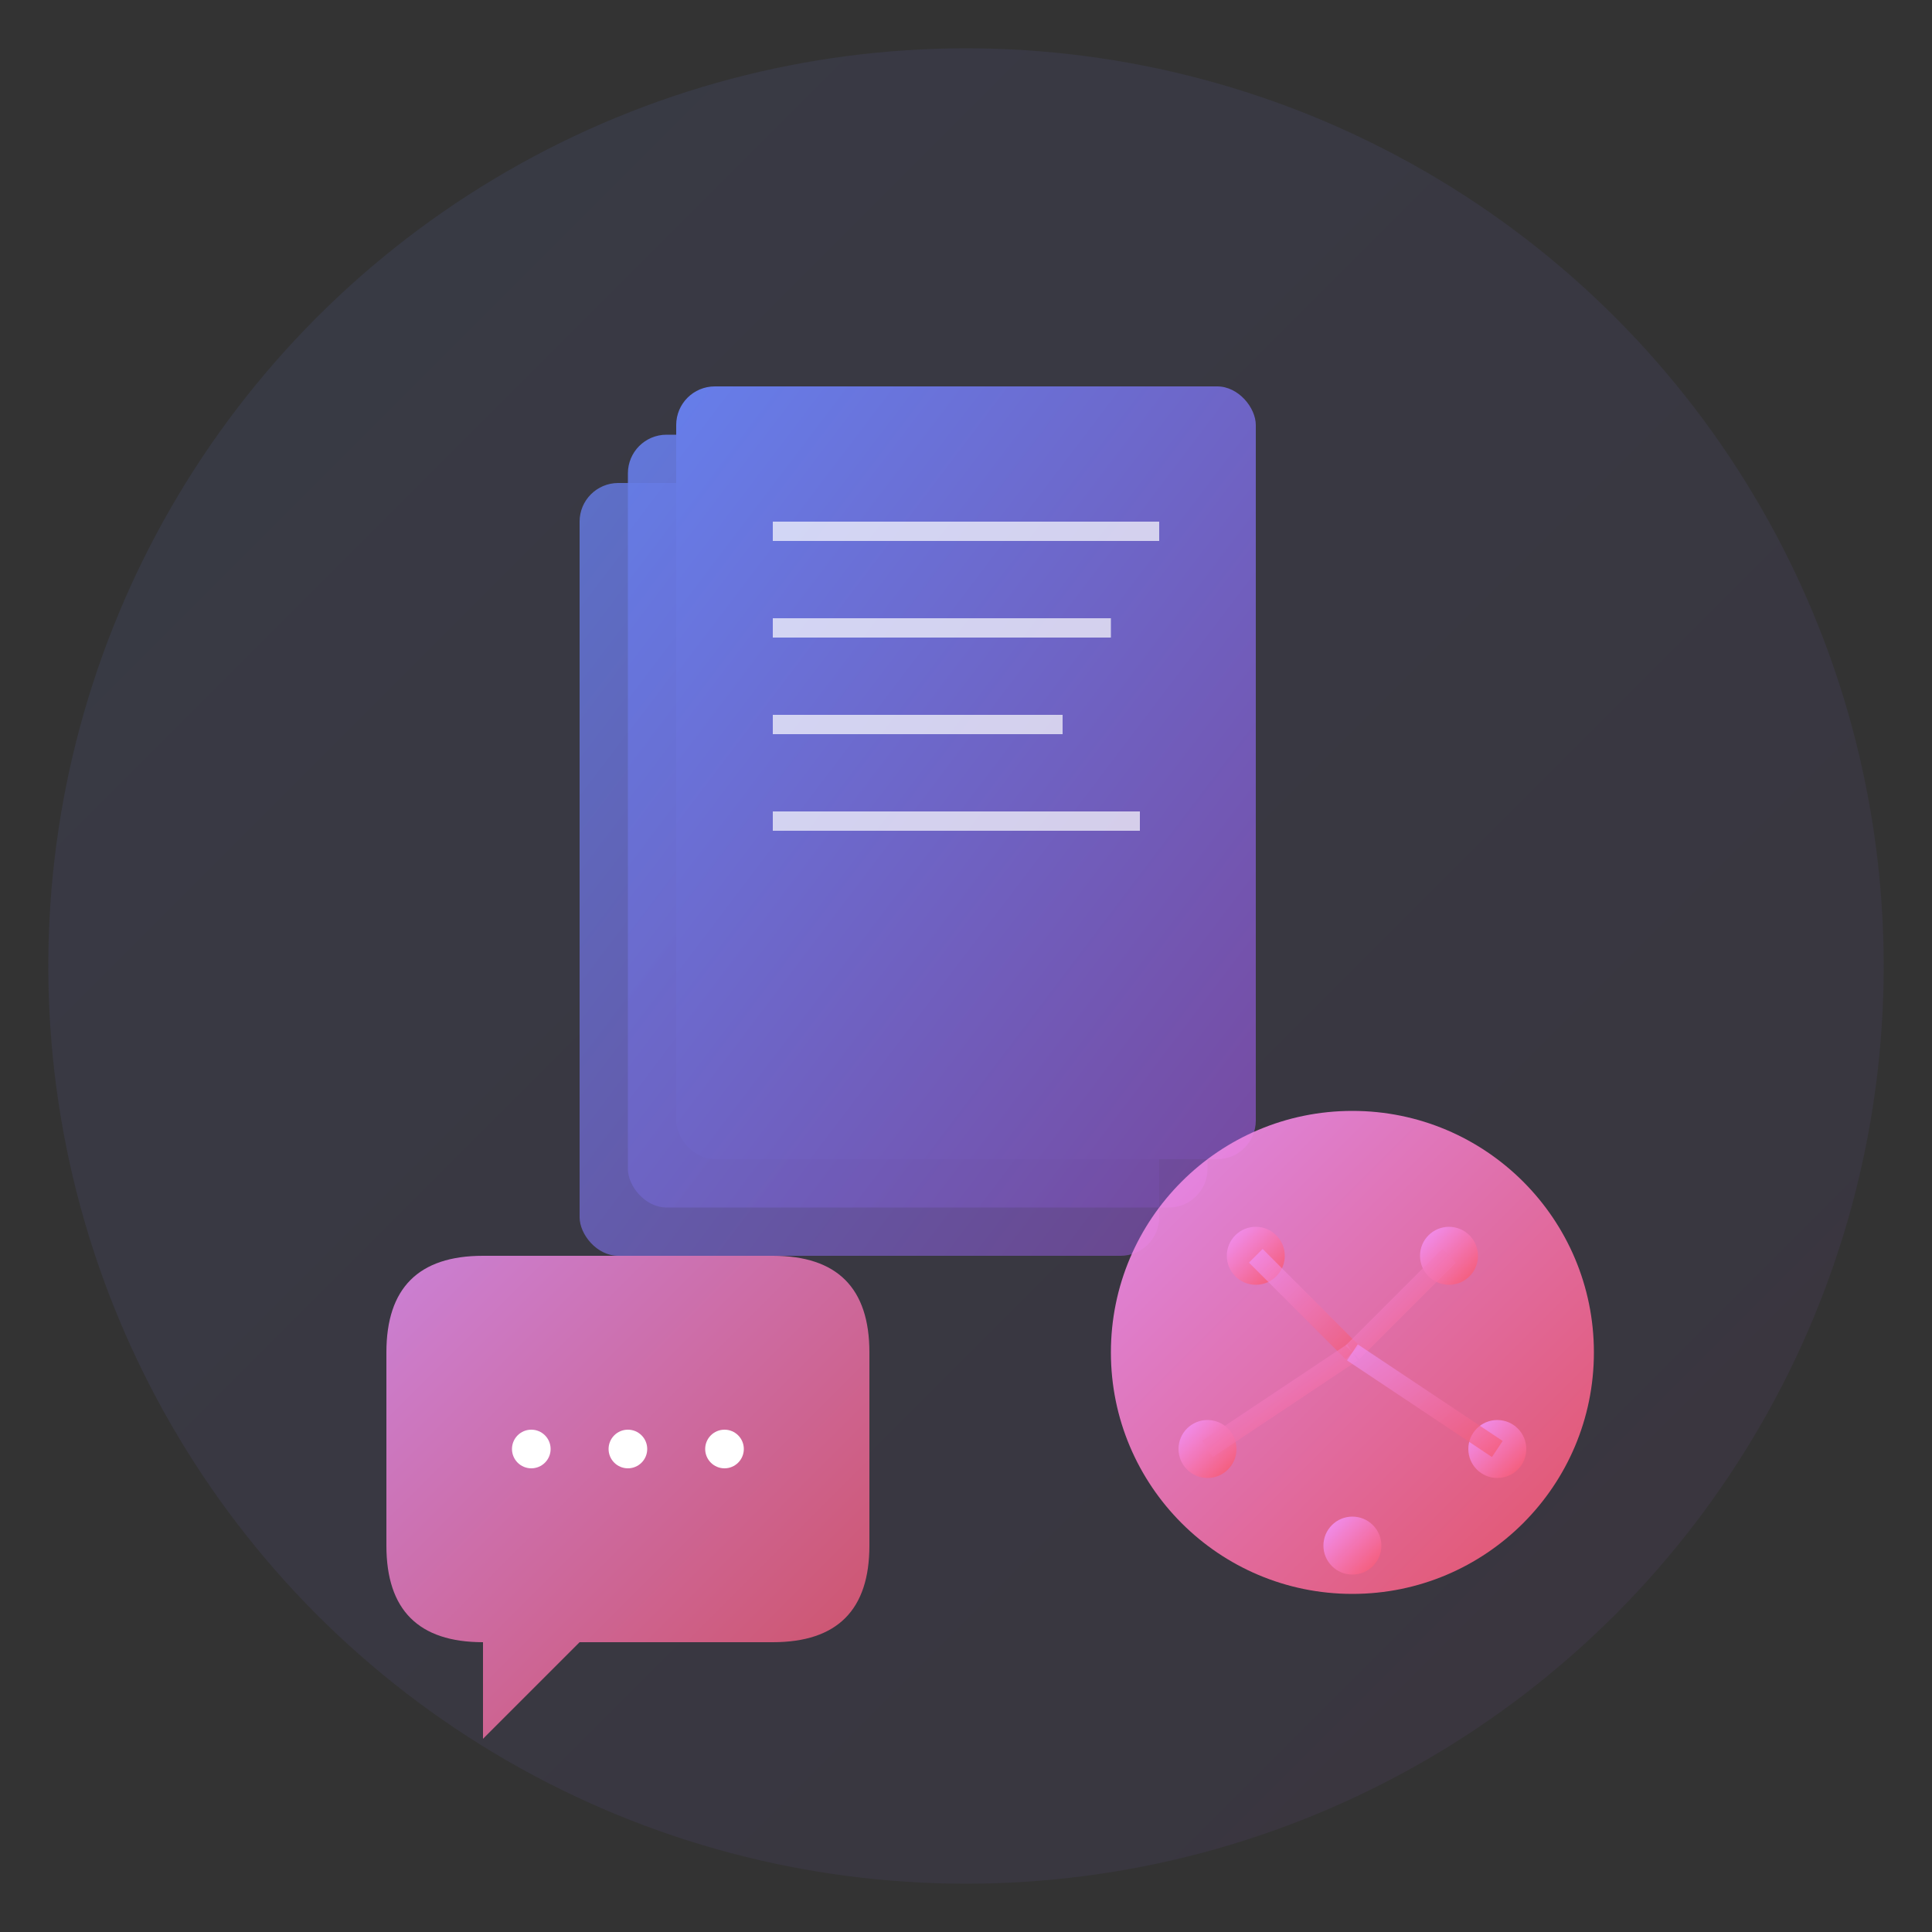 <svg viewBox="0 0 200 200" xmlns="http://www.w3.org/2000/svg">
  <rect x="0" y="0" width="200" height="200" fill="#333333" stroke="none"/>
  <defs>
    <linearGradient id="docGradient" x1="0%" y1="0%" x2="100%" y2="100%">
      <stop offset="0%" style="stop-color:#667eea;stop-opacity:1" />
      <stop offset="100%" style="stop-color:#764ba2;stop-opacity:1" />
    </linearGradient>
    <linearGradient id="aiGradient" x1="0%" y1="0%" x2="100%" y2="100%">
      <stop offset="0%" style="stop-color:#f093fb;stop-opacity:1" />
      <stop offset="100%" style="stop-color:#f5576c;stop-opacity:1" />
    </linearGradient>
  </defs>
  
  <!-- Background circle -->
  <circle cx="100" cy="100" r="95" fill="url(#docGradient)" opacity="0.1"/>
  
  <!-- Document stack -->
  <rect x="60" y="50" width="60" height="80" rx="4" fill="url(#docGradient)" opacity="0.8"/>
  <rect x="65" y="45" width="60" height="80" rx="4" fill="url(#docGradient)" opacity="0.9"/>
  <rect x="70" y="40" width="60" height="80" rx="4" fill="url(#docGradient)"/>
  
  <!-- Document lines -->
  <line x1="80" y1="55" x2="120" y2="55" stroke="white" stroke-width="2" opacity="0.7"/>
  <line x1="80" y1="65" x2="115" y2="65" stroke="white" stroke-width="2" opacity="0.7"/>
  <line x1="80" y1="75" x2="110" y2="75" stroke="white" stroke-width="2" opacity="0.7"/>
  <line x1="80" y1="85" x2="118" y2="85" stroke="white" stroke-width="2" opacity="0.7"/>
  
  <!-- AI Brain/Neural network -->
  <circle cx="140" cy="140" r="25" fill="url(#aiGradient)" opacity="0.9"/>
  
  <!-- Neural connections -->
  <circle cx="130" cy="130" r="3" fill="url(#aiGradient)"/>
  <circle cx="150" cy="130" r="3" fill="url(#aiGradient)"/>
  <circle cx="125" cy="150" r="3" fill="url(#aiGradient)"/>
  <circle cx="155" cy="150" r="3" fill="url(#aiGradient)"/>
  <circle cx="140" cy="160" r="3" fill="url(#aiGradient)"/>
  
  <!-- Connection lines -->
  <line x1="130" y1="130" x2="140" y2="140" stroke="url(#aiGradient)" stroke-width="2" opacity="0.6"/>
  <line x1="150" y1="130" x2="140" y2="140" stroke="url(#aiGradient)" stroke-width="2" opacity="0.6"/>
  <line x1="125" y1="150" x2="140" y2="140" stroke="url(#aiGradient)" stroke-width="2" opacity="0.6"/>
  <line x1="155" y1="150" x2="140" y2="140" stroke="url(#aiGradient)" stroke-width="2" opacity="0.6"/>
  <line x1="140" y1="160" x2="140" y2="140" stroke="url(#aiGradient)" stroke-width="2" opacity="0.6"/>
  
  <!-- Chat bubble -->
  <path d="M 40 140 Q 40 130 50 130 L 80 130 Q 90 130 90 140 L 90 160 Q 90 170 80 170 L 60 170 L 50 180 L 50 170 Q 40 170 40 160 Z" fill="url(#aiGradient)" opacity="0.8"/>
  
  <!-- Chat dots -->
  <circle cx="55" cy="150" r="2" fill="white"/>
  <circle cx="65" cy="150" r="2" fill="white"/>
  <circle cx="75" cy="150" r="2" fill="white"/>
</svg>

